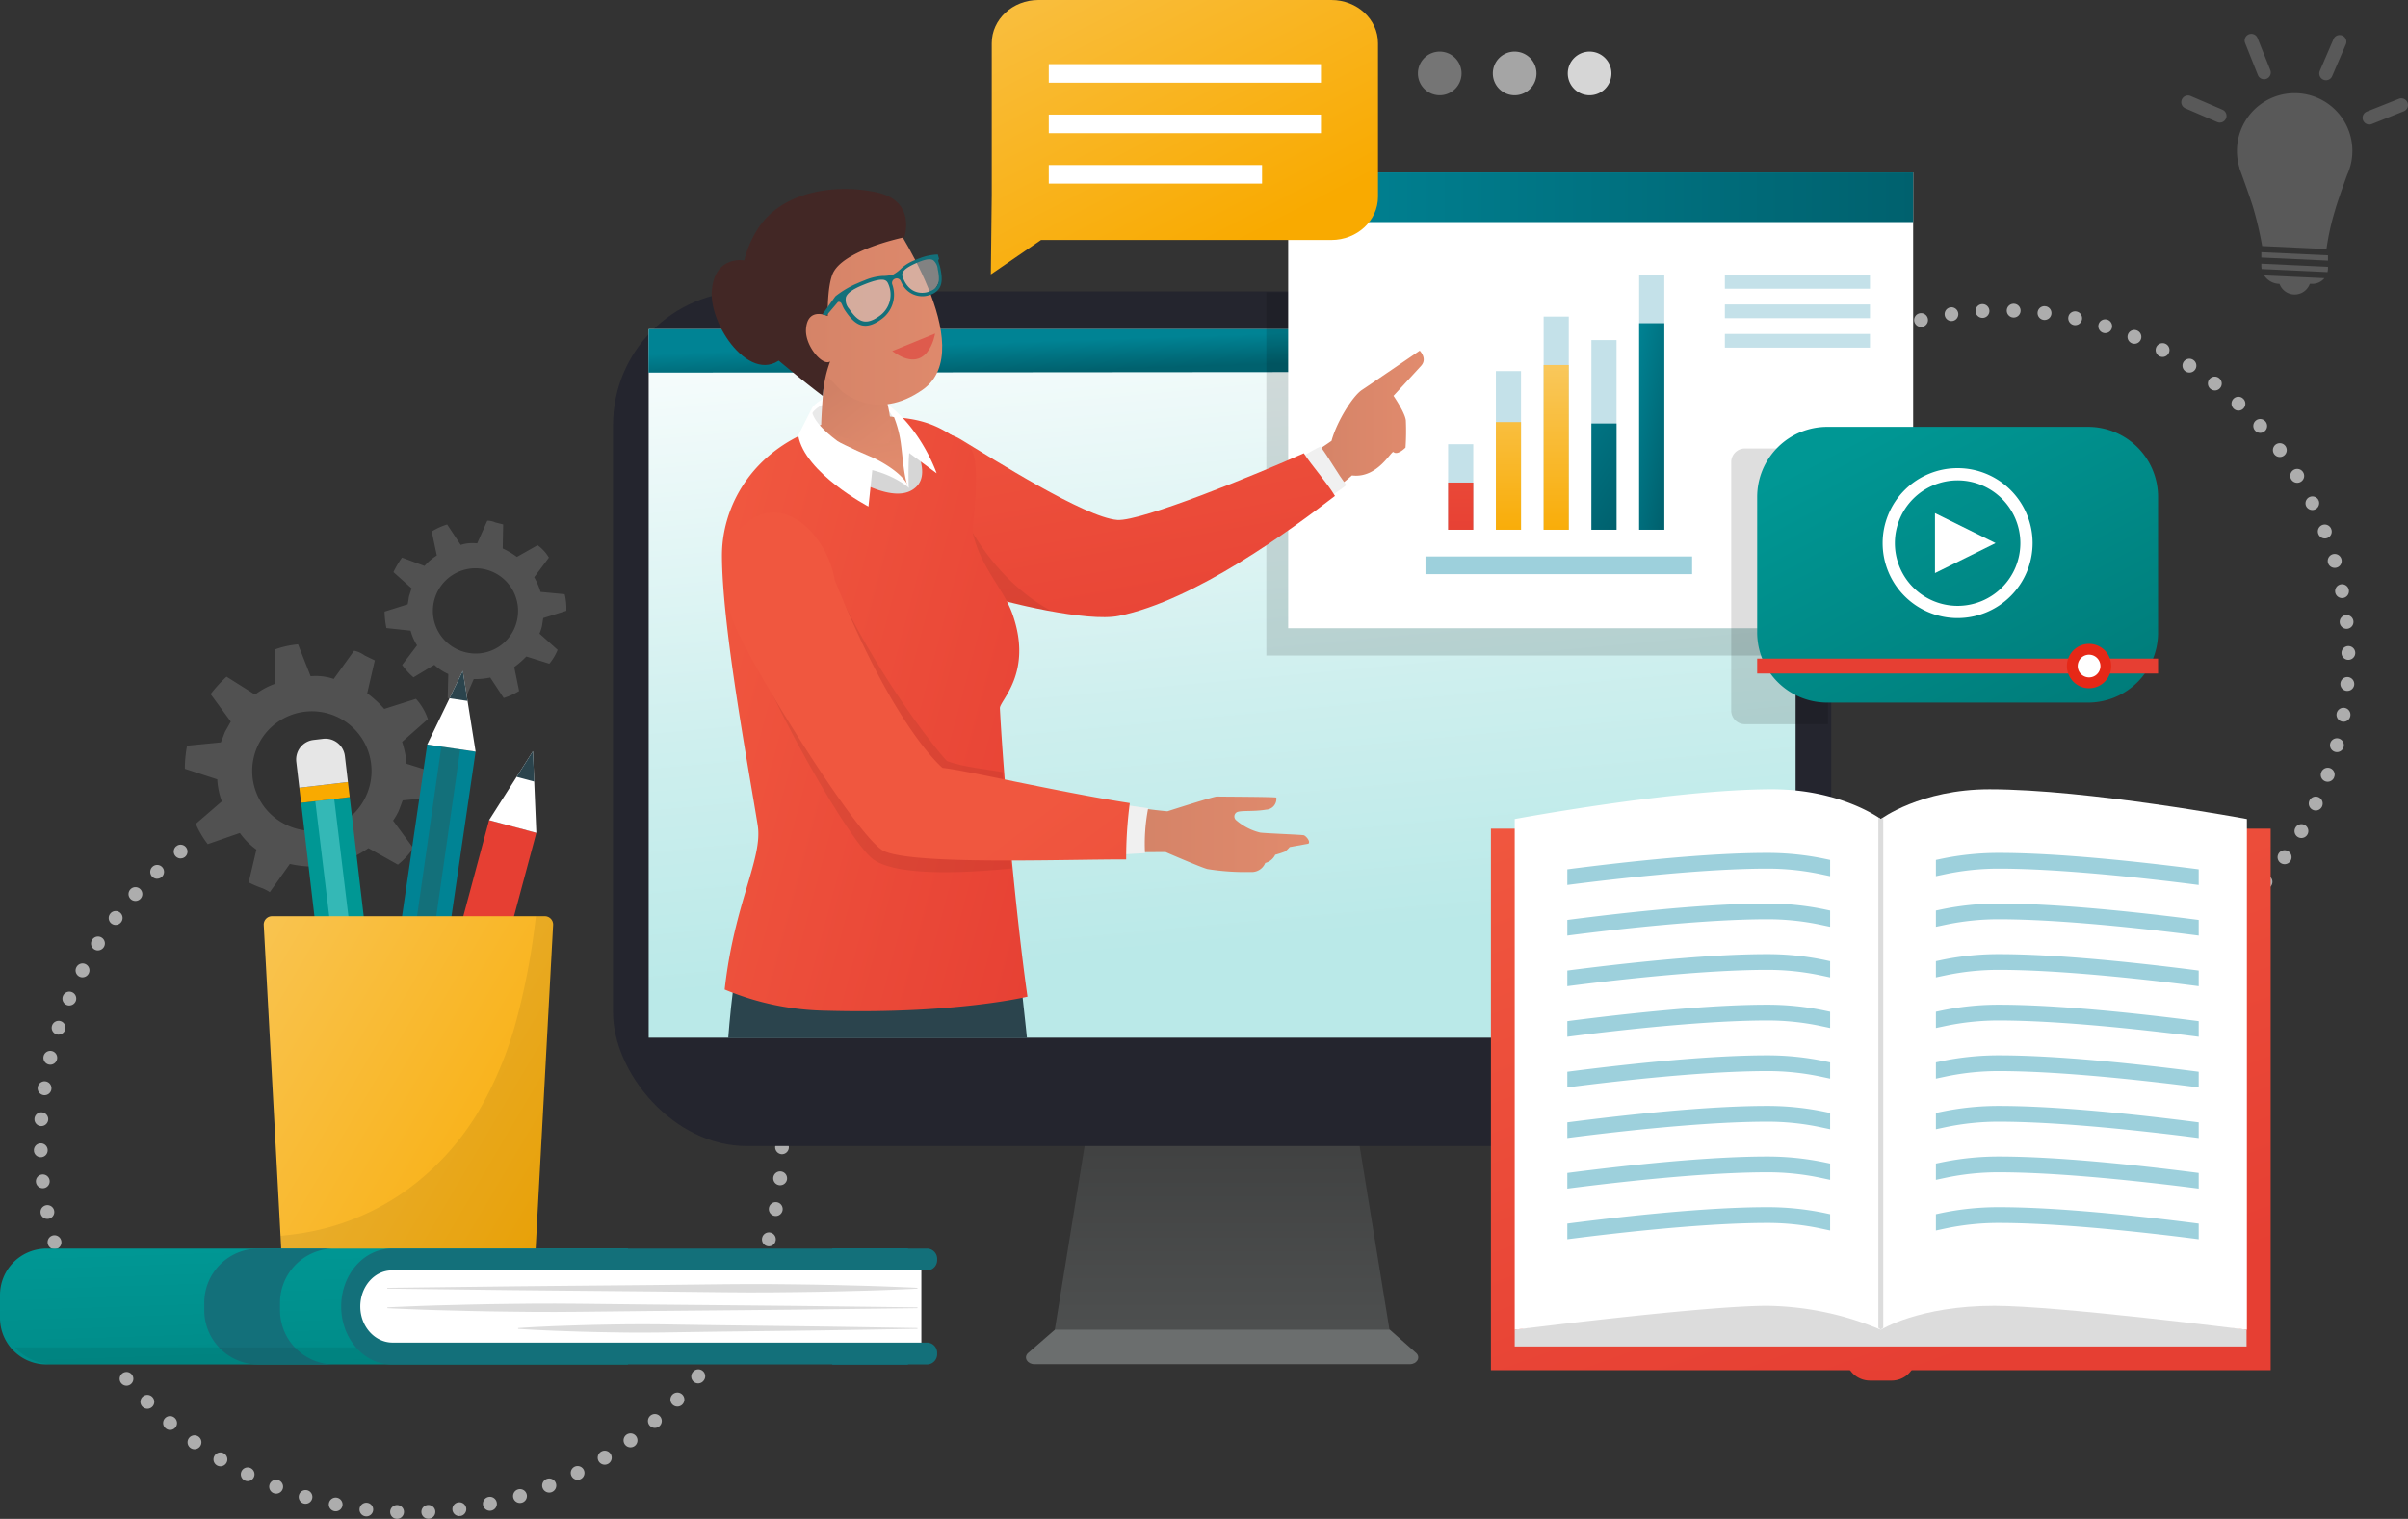 <svg xmlns="http://www.w3.org/2000/svg" xmlns:xlink="http://www.w3.org/1999/xlink" width="409.912" height="258.548" viewBox="0 0 409.912 258.548">
  <rect x="0" y="0" width="409.912" height="258.548" fill="#333333" stroke="none"/>
  <defs>
    <linearGradient id="linear-gradient" x1="0.5" y1="1.03" x2="0.5" y2="-0.044" gradientUnits="objectBoundingBox">
      <stop offset="0.052" stop-color="#4d4f4f"/>
      <stop offset="1" stop-color="#3f4040"/>
    </linearGradient>
    <linearGradient id="linear-gradient-2" x1="0.406" y1="-0.132" x2="0.554" y2="0.86" gradientUnits="objectBoundingBox">
      <stop offset="0" stop-color="#fff"/>
      <stop offset="0.654" stop-color="#ceefee"/>
      <stop offset="1" stop-color="#bae9e8"/>
    </linearGradient>
    <linearGradient id="linear-gradient-3" x1="0.32" y1="0.294" x2="0.665" y2="0.69" gradientUnits="objectBoundingBox">
      <stop offset="0" stop-color="#008394"/>
      <stop offset="1" stop-color="#00616e"/>
    </linearGradient>
    <linearGradient id="linear-gradient-4" x1="0.174" y1="-0.111" x2="0.726" y2="0.925" gradientUnits="objectBoundingBox">
      <stop offset="0" stop-color="#f0573f"/>
      <stop offset="1" stop-color="#e63f33"/>
    </linearGradient>
    <linearGradient id="linear-gradient-5" x1="-0.248" y1="-0.212" x2="0.985" y2="0.911" gradientUnits="objectBoundingBox">
      <stop offset="0" stop-color="#f9ca64"/>
      <stop offset="1" stop-color="#f9aa00"/>
    </linearGradient>
    <linearGradient id="linear-gradient-6" x1="0.418" y1="-0.08" x2="0.776" y2="1.924" gradientUnits="objectBoundingBox">
      <stop offset="0.029" stop-color="#009794"/>
      <stop offset="1" stop-color="#00807d"/>
    </linearGradient>
    <linearGradient id="linear-gradient-7" x1="0" y1="0.5" x2="1" y2="0.5" xlink:href="#linear-gradient-3"/>
    <linearGradient id="linear-gradient-8" x1="0.5" y1="-2.434" x2="0.5" y2="1.38" xlink:href="#linear-gradient-4"/>
    <linearGradient id="linear-gradient-9" x1="0.5" y1="-0.506" x2="0.5" y2="1.167" gradientUnits="objectBoundingBox">
      <stop offset="0" stop-color="#f9c75a"/>
      <stop offset="1" stop-color="#f9aa00"/>
    </linearGradient>
    <linearGradient id="linear-gradient-10" x1="0.5" y1="0.016" x2="0.5" y2="1.109" xlink:href="#linear-gradient-9"/>
    <linearGradient id="linear-gradient-11" x1="-0.075" y1="-1.087" x2="0.706" y2="1.07" xlink:href="#linear-gradient-3"/>
    <linearGradient id="linear-gradient-12" x1="0.081" y1="-0.095" x2="0.862" y2="1.014" xlink:href="#linear-gradient-3"/>
    <clipPath id="clip-path">
      <rect id="Rectangle_366" data-name="Rectangle 366" width="130.983" height="156.329" transform="translate(371.973 2717.956)" fill="none"/>
    </clipPath>
    <linearGradient id="linear-gradient-13" y1="0.5" x2="1" y2="0.5" gradientUnits="objectBoundingBox">
      <stop offset="0" stop-color="#d18166"/>
      <stop offset="1" stop-color="#e18b6d"/>
    </linearGradient>
    <linearGradient id="linear-gradient-14" x1="0.145" y1="-0.493" x2="0.952" y2="1.46" xlink:href="#linear-gradient-4"/>
    <linearGradient id="linear-gradient-15" x1="-0.024" y1="0.284" x2="1.142" y2="0.884" xlink:href="#linear-gradient-4"/>
    <linearGradient id="linear-gradient-16" x1="0.314" y1="-0.41" x2="0.612" y2="0.758" xlink:href="#linear-gradient-13"/>
    <linearGradient id="linear-gradient-17" x1="0.342" y1="0.418" x2="0.753" y2="1.234" xlink:href="#linear-gradient-13"/>
    <linearGradient id="linear-gradient-20" x1="1.969" y1="-0.186" x2="2.878" y2="0.873" xlink:href="#linear-gradient-4"/>
    <linearGradient id="linear-gradient-21" x1="0.157" y1="0.057" x2="0.938" y2="1.065" gradientUnits="objectBoundingBox">
      <stop offset="0.029" stop-color="#009794"/>
      <stop offset="1" stop-color="#007a78"/>
    </linearGradient>
    <linearGradient id="linear-gradient-22" x1="-0.29" y1="-0.538" x2="0.718" y2="0.846" xlink:href="#linear-gradient-5"/>
  </defs>
  <g id="Group_781" data-name="Group 781" transform="translate(-260.088 -2697.584)">
    <g id="Group_780" data-name="Group 780">
      <g id="Group_724" data-name="Group 724" opacity="0.15">
        <g id="Group_722" data-name="Group 722">
          <path id="Path_360" data-name="Path 360" d="M332.927,2819.992a9.87,9.87,0,0,0-2.031-3.446l-5.4,1.715a18.657,18.657,0,0,0-2.9-2.659l1.294-5.6c-.542-.27-1.18-.561-1.753-.856a4.587,4.587,0,0,0-1.77-.794l-3.471,4.808a9.349,9.349,0,0,0-3.932-.46l-2.144-5.434a15.778,15.778,0,0,0-3.939.877l0,5.85a12.664,12.664,0,0,0-3.381,1.836l-4.845-3.052a22.79,22.79,0,0,0-2.712,2.967l3.437,4.676c-.367.638-.706,1.264-.982,1.721-.23.582-.481,1.325-.72,1.822l-5.749.56a21.831,21.831,0,0,0-.374,3.926l5.521,1.8a12.852,12.852,0,0,0,.776,3.749l-4.432,3.832a16.132,16.132,0,0,0,2.03,3.448l5.472-1.9a12.014,12.014,0,0,0,2.816,2.831l-1.314,5.582c.577.3,1.182.563,1.885.84a6.79,6.79,0,0,1,1.706.823l3.413-4.808a18.189,18.189,0,0,0,3.924.45l2.14,5.429a16.909,16.909,0,0,0,3.938-.869l.034-5.829a22.186,22.186,0,0,0,3.342-1.867l5.019,2.813a12.6,12.6,0,0,0,2.611-2.823L327,2837.276a11.86,11.86,0,0,0,.941-1.613c.284-.706.517-1.37.691-1.835l5.747-.561a14.188,14.188,0,0,0,.441-3.944L329.3,2827.6a16.979,16.979,0,0,0-.759-3.734ZM322.4,2833.081a10.071,10.071,0,0,1-13.426,4.985,10.158,10.158,0,1,1,13.426-4.985Z" fill="#fff"/>
        </g>
        <g id="Group_723" data-name="Group 723">
          <path id="Path_361" data-name="Path 361" d="M353.527,2792.5a7.033,7.033,0,0,0-1.926-2.109l-3.522,1.993a13.313,13.313,0,0,0-2.416-1.432l.08-4.1c-.418-.109-.907-.218-1.35-.34a3.273,3.273,0,0,0-1.354-.294l-1.718,3.869a6.689,6.689,0,0,0-2.814.257l-2.3-3.481a11.3,11.3,0,0,0-2.623,1.192l.863,4.087a9.051,9.051,0,0,0-2.092,1.78l-3.834-1.42a16.416,16.416,0,0,0-1.458,2.472l3.089,2.761c-.162.5-.307.988-.433,1.347-.075.441-.141,1-.235,1.379l-3.934,1.237a15.661,15.661,0,0,0,.316,2.8l4.121.441a9.185,9.185,0,0,0,1.094,2.506l-2.532,3.329a11.48,11.48,0,0,0,1.925,2.11l3.544-2.131a8.584,8.584,0,0,0,2.384,1.565l-.1,4.092a14.639,14.639,0,0,0,1.44.31,4.846,4.846,0,0,1,1.313.324l1.677-3.861a12.957,12.957,0,0,0,2.808-.263l2.293,3.478a12.079,12.079,0,0,0,2.624-1.186l-.834-4.077a15.95,15.95,0,0,0,2.061-1.8l3.92,1.227a9.031,9.031,0,0,0,1.409-2.356l-3.089-2.76a8.532,8.532,0,0,0,.42-1.265c.094-.535.16-1.033.213-1.384l3.932-1.237a10.078,10.078,0,0,0-.272-2.821l-4.111-.393a12.129,12.129,0,0,0-1.08-2.5Zm-5.429,10.693a7.191,7.191,0,0,1-8.647,5.457,7.252,7.252,0,1,1,8.647-5.457Z" fill="#fff"/>
        </g>
      </g>
      <g id="Group_725" data-name="Group 725" opacity="0.6">
        <path id="Path_362" data-name="Path 362" d="M327.727,2956.132h-.038l-.054,0a1.175,1.175,0,1,1,.092,0Zm5.272-.017a1.172,1.172,0,0,1-.072-2.342l.054,0a1.172,1.172,0,0,1,.077,2.343C333.038,2956.115,333.018,2956.115,333,2956.115Zm.025-.96v.021l-.007-.234Zm-10.571.554a1.216,1.216,0,0,1-.148-.009l-.021,0a1.164,1.164,0,1,1,.169.012Zm15.817-.053a1.172,1.172,0,0,1-.149-2.334l.021,0a1.172,1.172,0,0,1,.3,2.326l-.148-1.163.132,1.164A1.092,1.092,0,0,1,338.27,2955.656Zm-21.037-.807a1.139,1.139,0,0,1-.224-.022l-.053-.011a1.169,1.169,0,1,1,.277.033Zm26.251-.092a1.188,1.188,0,1,1,.277-.033l-.053.011A1.15,1.15,0,0,1,343.484,2954.757Zm-31.383-1.2a1.159,1.159,0,0,1-.331-.048l-.022-.007a1.161,1.161,0,1,1,.353.055Zm36.5-.134a1.172,1.172,0,0,1-.371-2.284l.056-.018a1.173,1.173,0,1,1,.315,2.3Zm.064-1.018,0,.012-.051-.172Zm-41.569-.563a1.2,1.2,0,0,1-.412-.075l-.049-.019a1.18,1.18,0,1,1,.461.094Zm46.494-.181a1.2,1.2,0,1,1,.458-.094l-.049.02A1.174,1.174,0,0,1,353.6,2951.66Zm-51.344-1.95a1.145,1.145,0,0,1-.511-.12l-.023-.011a1.163,1.163,0,1,1,.534.131Zm56.167-.228a1.172,1.172,0,0,1-.554-2.2l.053-.027a1.172,1.172,0,1,1,.5,2.232Zm.086-1.035.006.011-.077-.156Zm-60.888-1.264a1.173,1.173,0,0,1-.6-.165l-.043-.026a1.179,1.179,0,1,1,.644.191Zm65.425-.276a1.192,1.192,0,1,1,.638-.19l-.042.026A1.165,1.165,0,0,1,363.041,2946.907Zm-69.839-2.634a1.179,1.179,0,0,1-.68-.216l-.039-.028a1.178,1.178,0,1,1,.719.244Zm74.229-.318a1.185,1.185,0,1,1,.714-.243l-.047.034A1.169,1.169,0,0,1,367.431,2943.955ZM289.045,2941a1.163,1.163,0,0,1-.771-.29l.771-.882-.775.879a1.172,1.172,0,0,1,1.522-1.783l.025.022a1.171,1.171,0,0,1-.772,2.054Zm82.52-.351a1.178,1.178,0,1,1,.785-.3l-.025.022A1.168,1.168,0,0,1,371.565,2940.648Zm-86.384-3.262a1.177,1.177,0,1,1,.806-2.023l.04.041a1.171,1.171,0,0,1-.846,1.982Zm-.132-1.046-.011.011.142-.137Zm90.359.673a1.188,1.188,0,1,1,.86-.375l-.031.031A1.169,1.169,0,0,1,375.408,2937.013Zm-93.786-3.554a1.152,1.152,0,0,1-.891-.418l-.018-.021a1.165,1.165,0,1,1,.909.439Zm97.31-.387a1.174,1.174,0,0,1-.914-1.909l.026-.032a1.172,1.172,0,1,1,1.8,1.5l-.9-.751.9.753A1.16,1.16,0,0,1,378.932,2933.072Zm-100.513-3.813a1.17,1.17,0,0,1-.965-.505l.964-.667-.967.663a1.172,1.172,0,0,1,1.911-1.358l.019.028a1.171,1.171,0,0,1-.962,1.839Zm103.691-.421a1.17,1.17,0,0,1-.971-1.822l.019-.028a1.172,1.172,0,1,1,1.927,1.334l-.963-.667.96.672A1.176,1.176,0,0,1,382.11,2928.838Zm-106.556-4.04a1.158,1.158,0,0,1-1-.569l-.018-.032a1.167,1.167,0,1,1,1.017.6Zm109.367-.435a1.171,1.171,0,0,1-1.017-1.753l.01-.018a1.172,1.172,0,1,1,2.033,1.167l-1.016-.584,1.009.6A1.173,1.173,0,0,1,384.921,2924.363Zm-111.828-4.238a1.171,1.171,0,0,1-1.063-.677l1.062-.5-1.064.492a1.166,1.166,0,0,1,.528-1.565,1.181,1.181,0,0,1,1.577.532l.022.046a1.171,1.171,0,0,1-1.062,1.667Zm114.252-.462a1.173,1.173,0,0,1-1.063-1.666l1.071.477,1.056.51A1.174,1.174,0,0,1,387.345,2919.663Zm-116.321-4.408a1.173,1.173,0,0,1-1.1-.769l1.1-.4-1.1.4a1.164,1.164,0,0,1,.66-1.514,1.178,1.178,0,0,1,1.524.664l.018.046a1.173,1.173,0,0,1-1.1,1.576Zm118.341-.481a1.159,1.159,0,0,1-.4-.07,1.172,1.172,0,0,1-.7-1.5l.008-.022a1.172,1.172,0,0,1,2.2.807l-1.1-.4,1.1.416A1.173,1.173,0,0,1,389.365,2914.774Zm-119.991-4.546a1.173,1.173,0,0,1-1.13-.863l1.13-.31-1.131.307a1.172,1.172,0,0,1,2.249-.661l.013.044a1.172,1.172,0,0,1-.821,1.44A1.145,1.145,0,0,1,269.374,2910.228Zm121.6-.494a1.173,1.173,0,0,1-1.134-1.475l.007-.025a1.172,1.172,0,1,1,2.261.62l-1.13-.31,1.127.319A1.171,1.171,0,0,1,390.971,2909.734Zm-122.823-4.664a1.162,1.162,0,0,1-1.144-.941l0-.018a1.172,1.172,0,1,1,1.375.937A1.2,1.2,0,0,1,268.148,2905.07Zm124-.494a1.131,1.131,0,0,1-.224-.022,1.177,1.177,0,1,1,1.38-.964l-.006.036A1.173,1.173,0,0,1,392.149,2904.576Zm-124.778-4.729a1.173,1.173,0,0,1-1.163-1.042l-.005-.04a1.172,1.172,0,1,1,1.3,1.075A1.226,1.226,0,0,1,267.371,2899.847Zm125.523-.51q-.064,0-.129-.006a1.177,1.177,0,1,1,1.3-1.071l0,.033A1.171,1.171,0,0,1,392.894,2899.337Zm-125.863-4.772a1.172,1.172,0,0,1-1.172-1.154l1.172-.018-1.172.014a1.176,1.176,0,0,1,1.142-1.2h.031a1.167,1.167,0,0,1,1.17,1.13v.037a1.172,1.172,0,0,1-1.154,1.191Zm126.167-.51h-.019a1.177,1.177,0,0,1,.019-2.353h.018a1.164,1.164,0,0,1,1.154,1.181v.019A1.172,1.172,0,0,1,393.2,2894.055Zm-126.065-4.789c-.025,0-.05,0-.075,0a1.164,1.164,0,0,1-1.1-1.233l0-.021a1.172,1.172,0,0,1,2.339.151A1.181,1.181,0,0,1,267.133,2889.266Zm125.926-.505a1.168,1.168,0,0,1-1.166-1.073l0-.04a1.172,1.172,0,0,1,2.34-.146l-1.17.073,1.17-.069a1.176,1.176,0,0,1-1.083,1.251C393.117,2888.759,393.088,2888.761,393.059,2888.761Zm-125.384-4.749a1.086,1.086,0,0,1-.17-.013,1.172,1.172,0,0,1-.992-1.328l1.161.168-1.159-.181a1.172,1.172,0,0,1,2.322.327l0,.023A1.173,1.173,0,0,1,267.675,2884.012Zm124.807-.506a1.182,1.182,0,1,1,1.156-1.377l.006.041a1.172,1.172,0,0,1-1,1.324A1.158,1.158,0,0,1,392.482,2883.506Zm-123.829-4.689a1.248,1.248,0,0,1-.261-.029,1.177,1.177,0,0,1-.884-1.406l.01-.044a1.173,1.173,0,1,1,1.135,1.479Zm122.812-.5a1.176,1.176,0,1,1,1.136-1.465l.006.027a1.173,1.173,0,0,1-.875,1.408A1.227,1.227,0,0,1,391.465,2878.313Zm-121.408-4.61a1.168,1.168,0,0,1-1.115-1.517l.011-.034a1.172,1.172,0,0,1,2.224.742A1.186,1.186,0,0,1,270.057,2873.7Zm119.957-.478a1.176,1.176,0,1,1,1.106-1.56l.006.017a1.172,1.172,0,0,1-1.112,1.543Zm-118.129-4.485a1.169,1.169,0,0,1-1.08-1.611l.013-.032a1.172,1.172,0,1,1,2.153.928A1.187,1.187,0,0,1,271.885,2868.74Zm116.254-.462a1.176,1.176,0,1,1,1.068-1.654l.007.017a1.17,1.17,0,0,1-.612,1.54A1.153,1.153,0,0,1,388.139,2868.278Zm-114.015-4.33a1.17,1.17,0,0,1-1.039-1.7l.009-.016a1.172,1.172,0,1,1,2.081,1.078A1.185,1.185,0,0,1,274.124,2863.948Zm111.729-.442a1.176,1.176,0,1,1,1.023-1.742l.009.016a1.173,1.173,0,0,1-1.032,1.726Zm-109.1-4.144a1.152,1.152,0,0,1-.62-.18,1.164,1.164,0,0,1-.37-1.608l.012-.018a1.172,1.172,0,1,1,1.979,1.256A1.186,1.186,0,0,1,276.758,2859.362Zm106.415-.418a1.171,1.171,0,0,1-.973-.518l-.03-.045a1.173,1.173,0,1,1,1,.563Zm.2-1.32-.21.132Zm-103.6-2.6a1.172,1.172,0,0,1-.932-1.882l.933.709-.929-.715a1.172,1.172,0,0,1,1.88,1.4l-.018.024A1.172,1.172,0,0,1,279.769,2855.025Zm100.354-.4a1.18,1.18,0,1,1,.912-1.908l.027.035a1.173,1.173,0,0,1-.939,1.873Zm-96.986-3.682a1.169,1.169,0,0,1-.876-1.943l.021-.023a1.172,1.172,0,1,1,.855,1.966Zm3.7-3.773a1.172,1.172,0,0,1-.8-2.028l.8.856-.8-.86a1.172,1.172,0,0,1,1.619,1.695l-.023.022A1.168,1.168,0,0,1,286.835,2847.165Zm4-3.458a1.173,1.173,0,0,1-.73-2.09l.73.917-.718-.926a1.172,1.172,0,0,1,1.464,1.83l-.016.013A1.168,1.168,0,0,1,290.835,2843.707Z" fill="#fff"/>
      </g>
      <g id="Group_731" data-name="Group 731">
        <g id="Group_730" data-name="Group 730">
          <g id="Group_729" data-name="Group 729">
            <g id="Group_728" data-name="Group 728">
              <g id="Group_727" data-name="Group 727">
                <g id="Group_726" data-name="Group 726">
                  <path id="Path_363" data-name="Path 363" d="M496.657,2924.186H439.605l5.554-34.218H491.1Z" fill="url(#linear-gradient)"/>
                </g>
              </g>
              <path id="Path_364" data-name="Path 364" d="M496.668,2923.927h-57l-4.625,4.019c-.735.757-.058,1.856,1.143,1.856h63.883c1.2,0,1.879-1.1,1.144-1.856Z" fill="#6b6e6e"/>
              <rect id="Rectangle_334" data-name="Rectangle 334" width="207.379" height="145.478" rx="22.756" transform="translate(364.441 2747.193)" fill="#24252e"/>
              <rect id="Rectangle_335" data-name="Rectangle 335" width="195.238" height="120.613" transform="translate(370.512 2753.616)" fill="url(#linear-gradient-2)"/>
              <path id="Path_365" data-name="Path 365" d="M565.9,2760.852l-195.416.157.03-7.393H565.75Z" fill="url(#linear-gradient-3)"/>
            </g>
          </g>
        </g>
      </g>
      <g id="Group_732" data-name="Group 732" opacity="0.6">
        <path id="Path_366" data-name="Path 366" d="M598.967,2869.56h-.056a1.17,1.17,0,1,1,.056,0Zm5.27-.07a1.172,1.172,0,0,1-.074-2.342h.02a1.172,1.172,0,1,1,.146,2.339l-.073-1.169.058,1.17Zm-10.544-.336a1.322,1.322,0,0,1-.151-.01l.15-1.163-.164,1.161a1.172,1.172,0,0,1,.291-2.326l.023,0a1.172,1.172,0,0,1-.149,2.335Zm15.8-.208a1.188,1.188,0,1,1,.206-.018l-.06.009A1.184,1.184,0,0,1,609.5,2868.946Zm-21.022-.673a1.2,1.2,0,0,1-.256-.028,1.172,1.172,0,0,1,.46-2.3l.053.011a1.172,1.172,0,0,1-.257,2.316Zm-.049-.962,0,.021.052-.231Zm26.263.623a1.172,1.172,0,0,1-.3-2.305l.061-.015a1.172,1.172,0,0,1,.523,2.285A1.141,1.141,0,0,1,614.69,2867.934Zm.048-1.046,0,.008-.031-.139Zm-31.378.037a1.191,1.191,0,0,1-.337-.049l-.051-.016a1.173,1.173,0,1,1,.388.065Zm36.412-.462a1.18,1.18,0,1,1,.388-.066l-.017.005A1.171,1.171,0,0,1,619.772,2866.463Zm-41.391-1.338a1.164,1.164,0,0,1-.444-.089l-.016-.007a1.161,1.161,0,1,1,.46.1Zm46.322-.581a1.193,1.193,0,1,1,.5-.11l-.048.021A1.165,1.165,0,0,1,624.7,2864.544Zm4.741-2.35a1.173,1.173,0,0,1-.6-2.181l.06-.034a1.173,1.173,0,1,1,.539,2.215Zm.063-1.09,0,0-.051-.095Zm4.449-1.675a1.184,1.184,0,1,1,.681-.218l-.058.038A1.166,1.166,0,0,1,633.956,2859.429Zm4.243-3.154a1.174,1.174,0,0,1-.749-2.077l.033-.026a1.172,1.172,0,1,1,1.464,1.83l-.732-.915.729.918A1.156,1.156,0,0,1,638.2,2856.275Zm3.947-3.532a1.172,1.172,0,0,1-.847-1.983l.049-.049a1.172,1.172,0,1,1,.8,2.032Zm.079-1.115,0,0-.069-.072Zm3.53-2.755a1.173,1.173,0,0,1-.914-1.905l.045-.053a1.172,1.172,0,1,1,.869,1.958Zm.087-1.122,0,0-.077-.068Zm3.16-3.059a1.188,1.188,0,1,1,.975-.52l-.028.039A1.17,1.17,0,0,1,649,2844.692Zm2.855-4.459a1.155,1.155,0,0,1-.584-.157,1.168,1.168,0,0,1-.432-1.591l.018-.032a1.172,1.172,0,0,1,2.017,1.2l-1.008-.6,1.006.6A1.18,1.18,0,0,1,651.857,2840.233Zm2.448-4.684a1.183,1.183,0,1,1,1.078-.709c-.006.015-.021.046-.028.061A1.173,1.173,0,0,1,654.3,2835.549Zm2.025-4.894a1.141,1.141,0,0,1-.388-.067,1.167,1.167,0,0,1-.719-1.482l.014-.038a1.172,1.172,0,1,1,2.2.807l-1.1-.4,1.1.407A1.181,1.181,0,0,1,656.33,2830.655Zm1.583-5.042a1.178,1.178,0,1,1,1.139-.9l-.007.027A1.174,1.174,0,0,1,657.913,2825.613Zm1.121-5.171a1.1,1.1,0,0,1-.221-.021,1.185,1.185,0,1,1,1.38-.982l-.009.05A1.173,1.173,0,0,1,659.034,2820.442Zm.649-5.25c-.037,0-.074,0-.112,0a1.18,1.18,0,1,1,1.282-1.111l0,.055A1.173,1.173,0,0,1,659.683,2815.192Zm.171-5.288a1.173,1.173,0,0,1-1.171-1.136v-.054a1.172,1.172,0,1,1,1.209,1.189Zm0-1.19h0Zm1.172,0h0Zm-1.477-4.091a1.172,1.172,0,0,1-1.161-1.023l-.006-.056a1.172,1.172,0,1,1,1.318,1.069A1.321,1.321,0,0,1,659.55,2804.623Zm.2-1.209-.2.018Zm-.97-4.023a1.176,1.176,0,1,1,1.149-1.413l0,.018a1.172,1.172,0,0,1-.928,1.373A1.132,1.132,0,0,1,658.775,2799.391Zm-1.239-5.142a1.183,1.183,0,1,1,1.12-1.522l.013.047a1.174,1.174,0,0,1-1.133,1.475Zm-1.683-5.005a1.185,1.185,0,0,1-1.1-.738l-.02-.049a1.172,1.172,0,0,1,2.2-.819l-1.1.409,1.1-.407a1.165,1.165,0,0,1-.648,1.519A1.148,1.148,0,0,1,655.853,2789.244Zm-108.405-3.658a1.159,1.159,0,0,1-.488-.107,1.176,1.176,0,0,1-.579-1.556l.019-.039a1.172,1.172,0,1,1,1.048,1.7Zm106.263-1.191a1.172,1.172,0,0,1-1.049-.649l-.012-.023a1.172,1.172,0,0,1,2.1-1.034l-1.052.517,1.056-.508a1.173,1.173,0,0,1-1.047,1.7Zm-103.813-3.51a1.152,1.152,0,0,1-.587-.16,1.164,1.164,0,0,1-.424-1.592l.014-.024a1.172,1.172,0,0,1,2.017,1.2A1.186,1.186,0,0,1,549.9,2780.885Zm101.257-1.123a1.181,1.181,0,1,1,.981-1.812l.026.042a1.173,1.173,0,0,1-1.007,1.77Zm-98.4-3.32a1.171,1.171,0,0,1-.963-1.837l.034-.048a1.172,1.172,0,1,1,.929,1.885Zm95.433-1.066a1.175,1.175,0,1,1,.928-1.887l.011.015a1.172,1.172,0,0,1-.939,1.872Zm-92.182-3.109a1.185,1.185,0,1,1,.92-.445l-.037.045A1.168,1.168,0,0,1,556.011,2772.267Zm-.14-1.3.141.124Zm88.978.3a1.167,1.167,0,0,1-.882-.4,1.18,1.18,0,0,1,.1-1.657,1.165,1.165,0,0,1,1.645.091l.02.022a1.172,1.172,0,0,1-.882,1.944Zm-85.222-2.873a1.185,1.185,0,1,1,.851-.366l-.041.041A1.169,1.169,0,0,1,559.627,2768.4Zm-.137-1.315.136.142Zm81.656.4a1.166,1.166,0,0,1-.79-.308l-.021-.02a1.172,1.172,0,1,1,1.6-1.713l-.8.857.806-.852a1.173,1.173,0,0,1-.795,2.036Zm-77.57-2.613a1.172,1.172,0,0,1-.733-2.088l.732.916-.729-.918a1.172,1.172,0,0,1,1.494,1.807l-.033.026A1.165,1.165,0,0,1,563.576,2764.877Zm73.544-.822a1.165,1.165,0,0,1-.72-.248,1.18,1.18,0,0,1-.211-1.65,1.164,1.164,0,0,1,1.639-.209l.014.011a1.172,1.172,0,0,1-.722,2.1Zm-69.286-2.34a1.17,1.17,0,0,1-.664-2.137l.019-.013a1.173,1.173,0,1,1,.645,2.15ZM632.8,2761a1.176,1.176,0,1,1,.61-2.174l.045.03A1.172,1.172,0,0,1,632.8,2761Zm-60.459-2.034a1.173,1.173,0,0,1-.569-2.2l.568,1.026-.553-1.034a1.172,1.172,0,1,1,1.138,2.05l-.017.009A1.163,1.163,0,0,1,572.34,2758.963Zm55.884-.622a1.174,1.174,0,1,1,.524-2.222l.031.016a1.173,1.173,0,0,1-.555,2.206Zm-51.142-1.723a1.172,1.172,0,0,1-.464-2.249l.464,1.076-.46-1.078a1.172,1.172,0,0,1,.956,2.141l-.032.014A1.174,1.174,0,0,1,577.082,2756.618Zm46.35-.519a1.157,1.157,0,0,1-.447-.089,1.18,1.18,0,0,1-.644-1.535,1.164,1.164,0,0,1,1.523-.638l.017.007a1.172,1.172,0,0,1-.449,2.255Zm-41.418-1.394a1.173,1.173,0,0,1-.37-2.285l.371,1.112-.367-1.113a1.172,1.172,0,0,1,.771,2.214l-.034.011A1.172,1.172,0,0,1,582.014,2754.705Zm36.448-.414a1.181,1.181,0,0,1-1.126-1.529A1.163,1.163,0,0,1,618.8,2752l.018,0a1.173,1.173,0,0,1-.354,2.29Zm-31.35-1.057a1.177,1.177,0,0,1-1.146-.9,1.163,1.163,0,0,1,.856-1.408l.027-.007a1.172,1.172,0,1,1,.263,2.314Zm26.237-.3a1.213,1.213,0,0,1-.259-.029,1.181,1.181,0,0,1-.9-1.4,1.164,1.164,0,0,1,1.377-.9l.035.008a1.172,1.172,0,0,1-.257,2.316Zm-21.061-.7a1.173,1.173,0,0,1-.167-2.333l.169,1.16-.162-1.161a1.173,1.173,0,0,1,.361,2.317l-.031,0A1.087,1.087,0,0,1,592.288,2752.232Zm15.846-.187a1.137,1.137,0,0,1-.128-.007l-.041-.005a1.172,1.172,0,0,1,.3-2.325l-.15,1.163.154-1.162a1.172,1.172,0,0,1-.135,2.336Zm-10.566-.353a1.179,1.179,0,0,1-1.178-1.107,1.164,1.164,0,0,1,1.088-1.234l.035,0a1.172,1.172,0,0,1,.113,2.342Zm5.292-.062h-.038a1.172,1.172,0,0,1,.056-2.343h.019a1.172,1.172,0,0,1-.037,2.344Z" fill="#fff"/>
      </g>
      <g id="Group_733" data-name="Group 733" opacity="0.184">
        <path id="Path_367" data-name="Path 367" d="M650.706,2713.44a9.833,9.833,0,0,0-9.382,12.748h-.033s2,5.4,2.5,7.251a58.89,58.89,0,0,1,1.382,6.029l10.951.508a41.934,41.934,0,0,1,1.444-6.537c.348-1.3,1.439-4.351,2.057-6.051a9.823,9.823,0,0,0-8.916-13.948Z" fill="#fff"/>
        <path id="Path_368" data-name="Path 368" d="M645.031,2742.474v.326a3.024,3.024,0,0,0,.057.582l11.208.52a2.667,2.667,0,0,0,.085-.654V2743h-.025Z" fill="#fff"/>
        <path id="Path_369" data-name="Path 369" d="M645.031,2740.515v.91a.146.146,0,0,1,.024,0l11.326.525v-.906h-.025Z" fill="#fff"/>
        <path id="Path_370" data-name="Path 370" d="M648.124,2745.9a2.745,2.745,0,0,0,5.163,0h.447a2.641,2.641,0,0,0,2.042-.963l-10.259-.476A3.1,3.1,0,0,0,648.124,2745.9Z" fill="#fff"/>
        <path id="Path_371" data-name="Path 371" d="M644.452,2710.383a1.141,1.141,0,0,0,2.119-.845l-2.182-5.474a1.14,1.14,0,0,0-2.119.844Z" fill="#fff"/>
        <path id="Path_372" data-name="Path 372" d="M669.919,2715.045a1.14,1.14,0,0,0-1.482-.638l-5.475,2.182a1.141,1.141,0,0,0,.845,2.119l5.474-2.182A1.14,1.14,0,0,0,669.919,2715.045Z" fill="#fff"/>
        <path id="Path_373" data-name="Path 373" d="M655.59,2711.15a1.113,1.113,0,0,0,.45.093,1.14,1.14,0,0,0,1.048-.69l2.328-5.413a1.141,1.141,0,0,0-2.1-.9l-2.328,5.414A1.14,1.14,0,0,0,655.59,2711.15Z" fill="#fff"/>
        <path id="Path_374" data-name="Path 374" d="M638.416,2716.257,633,2713.929a1.141,1.141,0,0,0-.9,2.1l5.414,2.328a1.141,1.141,0,0,0,.9-2.1Z" fill="#fff"/>
      </g>
      <g id="Group_754" data-name="Group 754">
        <path id="Path_375" data-name="Path 375" d="M574.282,2877.679v50.781a4.136,4.136,0,0,0,4.135,4.136h3.677a4.136,4.136,0,0,0,4.135-4.136v-50.781Z" fill="#e63f33"/>
        <rect id="Rectangle_336" data-name="Rectangle 336" width="132.736" height="92.178" transform="translate(513.888 2838.648)" fill="url(#linear-gradient-4)"/>
        <g id="Group_753" data-name="Group 753">
          <path id="Path_376" data-name="Path 376" d="M517.937,2923.941v2.848H642.52v-2.848l-62.257-10.661Z" fill="#dcdcdc"/>
          <path id="Path_377" data-name="Path 377" d="M580.255,2923.941a51.278,51.278,0,0,0-19.334-4.077c-10.776,0-42.984,4.077-42.984,4.077v-86.935s27.08-5.066,43.821-5.066c11.719,0,18.5,5.066,18.5,5.066Z" fill="#fff"/>
          <path id="Path_378" data-name="Path 378" d="M580.255,2923.941s6.469-4.077,19.335-4.077c10.776,0,42.984,4.077,42.984,4.077v-86.935s-27.08-5.066-43.821-5.066c-11.719,0-18.5,5.066-18.5,5.066Z" fill="#fff"/>
          <g id="Group_734" data-name="Group 734">
            <path id="Path_379" data-name="Path 379" d="M580.255,2923.941s-.193-.166-.418-.341v-86.829a4.407,4.407,0,0,1,.418.235s.209-.133.416-.235l0,86.829A1.963,1.963,0,0,0,580.255,2923.941Z" fill="#dcdcdc"/>
          </g>
          <g id="Group_743" data-name="Group 743">
            <g id="Group_735" data-name="Group 735">
              <path id="Path_380" data-name="Path 380" d="M570.729,2843.778a47.576,47.576,0,0,0-9.852-1.006c-10.2,0-24.087,1.516-33.985,2.794v2.664c9.791-1.266,23.96-2.776,33.985-2.776a43.792,43.792,0,0,1,9.052.922l1.7.36v-2.768Z" fill="#9dd0dc"/>
            </g>
            <g id="Group_736" data-name="Group 736">
              <path id="Path_381" data-name="Path 381" d="M570.729,2852.392a47.576,47.576,0,0,0-9.852-1.006c-10.2,0-24.087,1.516-33.985,2.795v2.663c9.791-1.266,23.96-2.776,33.985-2.776a43.792,43.792,0,0,1,9.052.922l1.7.36v-2.768Z" fill="#9dd0dc"/>
            </g>
            <g id="Group_737" data-name="Group 737">
              <path id="Path_382" data-name="Path 382" d="M570.729,2861.006a47.559,47.559,0,0,0-9.852-1.006c-10.2,0-24.087,1.517-33.985,2.795v2.664c9.791-1.267,23.96-2.777,33.985-2.777a43.725,43.725,0,0,1,9.052.923l1.7.359V2861.2Z" fill="#9dd0dc"/>
            </g>
            <g id="Group_738" data-name="Group 738">
              <path id="Path_383" data-name="Path 383" d="M570.729,2869.62a47.559,47.559,0,0,0-9.852-1.006c-10.2,0-24.087,1.517-33.985,2.795v2.664c9.791-1.267,23.96-2.776,33.985-2.776a43.725,43.725,0,0,1,9.052.922l1.7.359v-2.768Z" fill="#9dd0dc"/>
            </g>
            <g id="Group_739" data-name="Group 739">
              <path id="Path_384" data-name="Path 384" d="M570.729,2878.234a47.643,47.643,0,0,0-9.852-1.006c-10.2,0-24.087,1.517-33.985,2.795v2.664c9.791-1.267,23.96-2.776,33.985-2.776a43.725,43.725,0,0,1,9.052.922l1.7.359v-2.768Z" fill="#9dd0dc"/>
            </g>
            <g id="Group_740" data-name="Group 740">
              <path id="Path_385" data-name="Path 385" d="M570.729,2886.848a47.643,47.643,0,0,0-9.852-1.006c-10.2,0-24.087,1.517-33.985,2.795v2.664c9.791-1.266,23.96-2.776,33.985-2.776a43.725,43.725,0,0,1,9.052.922l1.7.359v-2.768Z" fill="#9dd0dc"/>
            </g>
            <g id="Group_741" data-name="Group 741">
              <path id="Path_386" data-name="Path 386" d="M570.729,2895.462a47.643,47.643,0,0,0-9.852-1.006c-10.2,0-24.087,1.517-33.985,2.795v2.664c9.791-1.266,23.96-2.776,33.985-2.776a43.725,43.725,0,0,1,9.052.922l1.7.359v-2.768Z" fill="#9dd0dc"/>
            </g>
            <g id="Group_742" data-name="Group 742">
              <path id="Path_387" data-name="Path 387" d="M570.729,2904.076a47.643,47.643,0,0,0-9.852-1c-10.2,0-24.087,1.516-33.985,2.794v2.664c9.791-1.266,23.96-2.776,33.985-2.776a43.725,43.725,0,0,1,9.052.922l1.7.36v-2.769Z" fill="#9dd0dc"/>
            </g>
          </g>
          <g id="Group_752" data-name="Group 752">
            <g id="Group_744" data-name="Group 744">
              <path id="Path_388" data-name="Path 388" d="M590.534,2843.778a47.593,47.593,0,0,1,9.853-1.006c10.195,0,24.087,1.516,33.984,2.794v2.664c-9.791-1.266-23.959-2.776-33.984-2.776a43.792,43.792,0,0,0-9.052.922l-1.7.36v-2.768Z" fill="#9dd0dc"/>
            </g>
            <g id="Group_745" data-name="Group 745">
              <path id="Path_389" data-name="Path 389" d="M590.534,2852.392a47.593,47.593,0,0,1,9.853-1.006c10.195,0,24.087,1.516,33.984,2.795v2.663c-9.791-1.266-23.959-2.776-33.984-2.776a43.792,43.792,0,0,0-9.052.922l-1.7.36v-2.768Z" fill="#9dd0dc"/>
            </g>
            <g id="Group_746" data-name="Group 746">
              <path id="Path_390" data-name="Path 390" d="M590.534,2861.006a47.576,47.576,0,0,1,9.853-1.006c10.195,0,24.087,1.517,33.984,2.795v2.664c-9.791-1.267-23.959-2.777-33.984-2.777a43.724,43.724,0,0,0-9.052.923l-1.7.359V2861.2Z" fill="#9dd0dc"/>
            </g>
            <g id="Group_747" data-name="Group 747">
              <path id="Path_391" data-name="Path 391" d="M590.534,2869.62a47.576,47.576,0,0,1,9.853-1.006c10.195,0,24.087,1.517,33.984,2.795v2.664c-9.791-1.267-23.959-2.776-33.984-2.776a43.725,43.725,0,0,0-9.052.922l-1.7.359v-2.768Z" fill="#9dd0dc"/>
            </g>
            <g id="Group_748" data-name="Group 748">
              <path id="Path_392" data-name="Path 392" d="M590.534,2878.234a47.66,47.66,0,0,1,9.853-1.006c10.195,0,24.087,1.517,33.984,2.795v2.664c-9.791-1.267-23.959-2.776-33.984-2.776a43.725,43.725,0,0,0-9.052.922l-1.7.359v-2.768Z" fill="#9dd0dc"/>
            </g>
            <g id="Group_749" data-name="Group 749">
              <path id="Path_393" data-name="Path 393" d="M590.534,2886.848a47.66,47.66,0,0,1,9.853-1.006c10.195,0,24.087,1.517,33.984,2.795v2.664c-9.791-1.266-23.959-2.776-33.984-2.776a43.725,43.725,0,0,0-9.052.922l-1.7.359v-2.768Z" fill="#9dd0dc"/>
            </g>
            <g id="Group_750" data-name="Group 750">
              <path id="Path_394" data-name="Path 394" d="M590.534,2895.462a47.66,47.66,0,0,1,9.853-1.006c10.195,0,24.087,1.517,33.984,2.795v2.664c-9.791-1.266-23.959-2.776-33.984-2.776a43.725,43.725,0,0,0-9.052.922l-1.7.359v-2.768Z" fill="#9dd0dc"/>
            </g>
            <g id="Group_751" data-name="Group 751">
              <path id="Path_395" data-name="Path 395" d="M590.534,2904.076a47.66,47.66,0,0,1,9.853-1c10.195,0,24.087,1.516,33.984,2.794v2.664c-9.791-1.266-23.959-2.776-33.984-2.776a43.725,43.725,0,0,0-9.052.922l-1.7.36v-2.769Z" fill="#9dd0dc"/>
            </g>
          </g>
        </g>
      </g>
      <g id="Group_758" data-name="Group 758">
        <g id="Group_755" data-name="Group 755">
          <rect id="Rectangle_337" data-name="Rectangle 337" width="8.33" height="63.533" transform="matrix(0.966, 0.259, -0.259, 0.966, 343.345, 2837.194)" fill="#e63f33"/>
          <path id="Path_396" data-name="Path 396" d="M332.568,2900.1l-3.125-.87,16.251-61.419,3.125.87Z" fill="#e63f33"/>
          <path id="Path_397" data-name="Path 397" d="M343.345,2837.195l7.467-11.748.579,13.908Z" fill="#fff"/>
          <path id="Path_398" data-name="Path 398" d="M351.027,2830.625l-.216-5.179-2.78,4.375Z" fill="#2b444d"/>
          <rect id="Rectangle_338" data-name="Rectangle 338" width="8.33" height="2.581" transform="translate(326.872 2898.555) rotate(15.027)" fill="#204d83"/>
          <path id="Rectangle_339" data-name="Rectangle 339" d="M0,0H8.33a0,0,0,0,1,0,0V4.45A3.342,3.342,0,0,1,4.988,7.792H3.341A3.341,3.341,0,0,1,0,4.451V0A0,0,0,0,1,0,0Z" transform="translate(326.202 2901.048) rotate(15.027)" fill="#99b3d7"/>
        </g>
        <g id="Group_756" data-name="Group 756">
          <rect id="Rectangle_340" data-name="Rectangle 340" width="8.33" height="63.533" transform="matrix(0.989, 0.145, -0.145, 0.989, 332.812, 2824.321)" fill="#008394"/>
          <path id="Path_399" data-name="Path 399" d="M329.412,2888.052l-3.2-.5,9.01-62.89,3.2.5Z" fill="#13707a"/>
          <path id="Path_400" data-name="Path 400" d="M332.812,2824.321l6.052-12.536,2.19,13.747Z" fill="#fff"/>
          <path id="Path_401" data-name="Path 401" d="M339.679,2816.9l-.815-5.119-2.254,4.668Z" fill="#2b444d"/>
          <rect id="Rectangle_341" data-name="Rectangle 341" width="8.33" height="2.581" transform="translate(323.575 2887.179) rotate(8.359)" fill="#204d83"/>
          <path id="Rectangle_342" data-name="Rectangle 342" d="M0,0H8.33a0,0,0,0,1,0,0V4.45A3.342,3.342,0,0,1,4.988,7.792H3.341A3.341,3.341,0,0,1,0,4.451V0A0,0,0,0,1,0,0Z" transform="translate(323.2 2889.733) rotate(8.359)" fill="#99b3d7"/>
        </g>
        <g id="Group_757" data-name="Group 757">
          <rect id="Rectangle_343" data-name="Rectangle 343" width="8.33" height="63.533" transform="translate(327.036 2896.366) rotate(173.295)" fill="#009794"/>
          <path id="Path_402" data-name="Path 402" d="M313.755,2833.942l3.225-.349,7.646,63.071-3.225.349Z" fill="#34b8b6"/>
          <path id="Path_403" data-name="Path 403" d="M327.036,2896.366l-2.586,13.677-5.687-12.7Z" fill="#fff"/>
          <path id="Path_404" data-name="Path 404" d="M322.332,2905.313l2.118,4.731.963-5.093Z" fill="#2b444d"/>
          <rect id="Rectangle_344" data-name="Rectangle 344" width="8.33" height="2.581" transform="translate(319.618 2833.268) rotate(173.294)" fill="#f9aa00"/>
          <path id="Rectangle_345" data-name="Rectangle 345" d="M0,0H8.33a0,0,0,0,1,0,0V4.45A3.342,3.342,0,0,1,4.988,7.792H3.341A3.341,3.341,0,0,1,0,4.451V0A0,0,0,0,1,0,0Z" transform="translate(319.317 2830.704) rotate(173.294)" fill="#e6e6e6"/>
        </g>
        <path id="Path_405" data-name="Path 405" d="M350.22,2929.522H309.008l-4.024-74.486a1.413,1.413,0,0,1,1.415-1.485h46.43a1.412,1.412,0,0,1,1.415,1.485Z" fill="url(#linear-gradient-5)"/>
        <path id="Path_406" data-name="Path 406" d="M352.829,2853.551H351.31a118.684,118.684,0,0,1-3.3,17.654,63.594,63.594,0,0,1-6.589,15.773,44.99,44.99,0,0,1-11.841,12.995,41.771,41.771,0,0,1-18.141,7.53c-1.2.189-2.4.336-3.6.456l1.165,21.563H350.22l4.024-74.486A1.412,1.412,0,0,0,352.829,2853.551Z" opacity="0.07"/>
      </g>
      <g id="Group_761" data-name="Group 761">
        <path id="Rectangle_346" data-name="Rectangle 346" d="M7.912,0H106.9a0,0,0,0,1,0,0V19.724a0,0,0,0,1,0,0H7.912A7.912,7.912,0,0,1,0,11.812v-3.9A7.912,7.912,0,0,1,7.912,0Z" transform="translate(260.088 2910.122)" fill="url(#linear-gradient-6)"/>
        <g id="Group_759" data-name="Group 759">
          <path id="Path_407" data-name="Path 407" d="M307.756,2920.62v-1.273a9.225,9.225,0,0,1,9.226-9.225H304.088a9.226,9.226,0,0,0-9.226,9.225v1.273a9.226,9.226,0,0,0,9.226,9.225h12.894A9.225,9.225,0,0,1,307.756,2920.62Z" fill="#13707a"/>
          <rect id="Rectangle_347" data-name="Rectangle 347" width="12.894" height="19.724" transform="translate(401.765 2910.122)" fill="#008394"/>
        </g>
        <path id="Path_408" data-name="Path 408" d="M262.6,2926.939a9.2,9.2,0,0,0,6.719,2.906h97.677v-2.906Z" opacity="0.07"/>
        <g id="Group_760" data-name="Group 760">
          <path id="Path_409" data-name="Path 409" d="M326.356,2927.986c-3.619,0-6.564-3.59-6.564-8s2.945-8,6.564-8h90.575v16.005Z" fill="#fff"/>
          <path id="Path_410" data-name="Path 410" d="M417.99,2926.126H326.91c-2.925,0-5.4-2.615-5.488-5.957-.09-3.471,2.355-6.328,5.374-6.328H417.99a1.755,1.755,0,0,0,1.627-1.86h0a1.754,1.754,0,0,0-1.627-1.859H326.8c-4.767,0-8.631,4.415-8.631,9.861h0c0,5.446,3.864,9.862,8.631,9.862H417.99a1.755,1.755,0,0,0,1.627-1.86h0A1.755,1.755,0,0,0,417.99,2926.126Z" fill="#13707a"/>
          <path id="Path_411" data-name="Path 411" d="M326.013,2916.81l14.1-.171,6.831-.083,7.624-.075,16.57-.15,8.418-.094c2.776-.042,5.509-.053,8.153-.071,2.644,0,5.2.013,7.624.05l3.531.049,3.3.066c2.116.042,4.055.1,5.773.147l2.408.078,2.044.081c1.234.052,2.2.085,2.864.121l1.014.052v.136l-1.014.052c-.661.036-1.63.068-2.864.12l-2.044.082-2.408.078c-1.718.049-3.657.1-5.773.147l-3.3.066-3.531.048c-2.424.038-4.98.05-7.624.051-2.644-.018-5.377-.03-8.153-.072l-8.418-.093-16.57-.151-7.624-.074-6.831-.083-14.1-.171Z" fill="#dcdcdc"/>
          <path id="Path_412" data-name="Path 412" d="M416.27,2920.267l-14.1.171-6.831.083-7.624.074-16.571.151-8.417.094c-2.776.042-5.509.053-8.153.071-2.644,0-5.2-.013-7.624-.051l-3.531-.048-3.3-.066c-2.116-.042-4.055-.1-5.773-.147l-2.408-.078-2.044-.081c-1.234-.052-2.2-.085-2.864-.121l-1.014-.052v-.136l1.014-.052c.661-.036,1.63-.068,2.864-.121l2.044-.081,2.408-.078c1.718-.049,3.657-.1,5.773-.147l3.3-.066,3.531-.048c2.424-.038,4.98-.05,7.624-.051,2.644.018,5.377.029,8.153.072l8.417.093,16.571.151,7.624.074,6.831.083,14.1.171Z" fill="#dcdcdc"/>
          <path id="Path_413" data-name="Path 413" d="M416.27,2923.784l-10.623.175-5.145.079-5.743.074-12.482.151-6.34.093c-2.092.038-4.15.066-6.142.072s-3.917-.014-5.743-.051l-2.659-.049-2.486-.065c-1.593-.042-3.054-.1-4.349-.148s-2.423-.1-3.352-.154-1.66-.092-2.158-.126l-.764-.051v-.137l.764-.051c.5-.034,1.228-.077,2.158-.126s2.058-.1,3.352-.154,2.756-.106,4.349-.148l2.486-.065,2.659-.049c1.826-.037,3.752-.049,5.743-.051s4.05.034,6.142.072l6.34.094,12.482.15,5.743.074,5.145.079,10.623.175Z" fill="#dcdcdc"/>
        </g>
      </g>
      <g id="Group_765" data-name="Group 765">
        <g id="Group_763" data-name="Group 763">
          <g id="Group_762" data-name="Group 762">
            <rect id="Rectangle_348" data-name="Rectangle 348" width="96.843" height="61.842" transform="translate(475.659 2747.327)" opacity="0.13"/>
            <rect id="Rectangle_349" data-name="Rectangle 349" width="106.387" height="77.588" transform="translate(479.374 2726.938)" fill="#fff"/>
            <rect id="Rectangle_350" data-name="Rectangle 350" width="106.387" height="8.444" transform="translate(479.374 2726.938)" fill="url(#linear-gradient-7)"/>
            <rect id="Rectangle_351" data-name="Rectangle 351" width="4.466" height="4.392" transform="translate(482.956 2728.964)" fill="#fff"/>
          </g>
        </g>
        <g id="Group_764" data-name="Group 764">
          <rect id="Rectangle_352" data-name="Rectangle 352" width="4.279" height="14.56" transform="translate(506.6 2773.201)" fill="#c4e1e9"/>
          <rect id="Rectangle_353" data-name="Rectangle 353" width="4.279" height="27.01" transform="translate(514.73 2760.75)" fill="#c4e1e9"/>
          <rect id="Rectangle_354" data-name="Rectangle 354" width="4.279" height="36.283" transform="translate(522.861 2751.477)" fill="#c4e1e9"/>
          <rect id="Rectangle_355" data-name="Rectangle 355" width="4.279" height="32.282" transform="translate(530.991 2755.478)" fill="#c4e1e9"/>
          <rect id="Rectangle_356" data-name="Rectangle 356" width="4.279" height="43.362" transform="translate(539.121 2744.398)" fill="#c4e1e9"/>
          <rect id="Rectangle_357" data-name="Rectangle 357" width="4.279" height="8.036" transform="translate(506.6 2779.725)" fill="url(#linear-gradient-8)"/>
          <rect id="Rectangle_358" data-name="Rectangle 358" width="3.015" height="45.388" transform="translate(548.137 2792.306) rotate(90)" fill="#9dd0dc"/>
          <rect id="Rectangle_359" data-name="Rectangle 359" width="24.7" height="2.332" transform="translate(553.711 2744.398)" fill="#c4e1e9"/>
          <rect id="Rectangle_360" data-name="Rectangle 360" width="24.7" height="2.332" transform="translate(553.711 2749.414)" fill="#c4e1e9"/>
          <rect id="Rectangle_361" data-name="Rectangle 361" width="24.7" height="2.332" transform="translate(553.711 2754.429)" fill="#c4e1e9"/>
          <rect id="Rectangle_362" data-name="Rectangle 362" width="4.279" height="18.328" transform="translate(514.73 2769.432)" fill="url(#linear-gradient-9)"/>
          <rect id="Rectangle_363" data-name="Rectangle 363" width="4.279" height="28.042" transform="translate(522.861 2759.719)" fill="url(#linear-gradient-10)"/>
          <rect id="Rectangle_364" data-name="Rectangle 364" width="4.279" height="18.089" transform="translate(530.991 2769.671)" fill="url(#linear-gradient-11)"/>
          <rect id="Rectangle_365" data-name="Rectangle 365" width="4.279" height="35.158" transform="translate(539.121 2752.602)" fill="url(#linear-gradient-12)"/>
        </g>
      </g>
      <g id="Group_772" data-name="Group 772">
        <g id="Group_771" data-name="Group 771" clip-path="url(#clip-path)">
          <g id="Group_770" data-name="Group 770">
            <path id="Path_414" data-name="Path 414" d="M398.326,2767.027s2.531-4.408,12.654-1.091l2.357,3.665-15.535,1.92Z" fill="#fff"/>
            <path id="Path_415" data-name="Path 415" d="M398.326,2767.946s2.531-4.408,12.654-1.091l2.357,3.665-15.535,1.92Z" fill="#e9e9e9"/>
            <path id="Path_416" data-name="Path 416" d="M501.767,2757.271s-7.94,5.43-9.831,6.685c-1.6,1.06-4.314,5.443-5.18,8.669a53.628,53.628,0,0,1-7.843,4.609c1.134,2.552,2.344,3.782,3.529,6.311.131.279.268.554.4.831,3.14-2.369,5.806-4.477,7.389-5.863l.092.012c4.338.477,6.626-4.311,6.976-3.993.7.636,2.048-.757,2.048-.757a41.354,41.354,0,0,0,.056-4.628c-.149-1.358-2.1-4.186-2.1-4.186s3.575-3.863,4.7-5.106S501.767,2757.271,501.767,2757.271Z" fill="url(#linear-gradient-13)"/>
            <path id="Path_417" data-name="Path 417" d="M484.862,2773.6c-1.2.512-4.061,2.319-5.729,3.071,1.034,2.327,2.023,4.673,3.1,6.978.119.254,1.478.113,1.6.366,2.028-1.531,4.059-2.73,5.456-3.872C487.812,2778.312,486.312,2775.471,484.862,2773.6Z" fill="#f0f0f0"/>
            <g id="Group_768" data-name="Group 768">
              <path id="Path_418" data-name="Path 418" d="M392.966,2848.58c-13.575,3.382-6.036,53.176-16.4,92.168-2.091,7.869,12.295,14.932,18.759,5,9.862-15.151,16.088-40.351,16.088-40.351-1.176-.938,5.3,24.83,6.161,41.792.434,8.576,22.225,2.611,22-4.287-1.711-51.823-7.24-90.4-7.24-90.4S404.449,2845.72,392.966,2848.58Z" fill="#2b444d"/>
              <path id="Path_419" data-name="Path 419" d="M482.035,2774.739c-7.925,3.551-27.752,11.647-31.746,11.348-5.524-.414-21.322-10.483-26.689-13.725-5.053-3.069-9.694,1.1-11.555,6.7-1.834,5.516,1.624,10.033,6.507,12.089,5.727,2.412,1.874,5.349,7.759,7.349,5.081,1.727,18.878,5,24.209,3.931,13-2.607,29.511-14.8,36.819-20.429C485.967,2779.716,483.485,2776.972,482.035,2774.739Z" fill="url(#linear-gradient-14)"/>
              <path id="Path_420" data-name="Path 420" d="M422.717,2782.519c-.171-.4-1.882-7.632-1.582-11.108-4.048-.694-7.537,2.977-9.09,7.647-1.834,5.516,1.624,10.033,6.507,12.089,5.727,2.412,1.874,5.349,7.759,7.349a101.512,101.512,0,0,0,12.861,3.171C438.409,2801.131,428.926,2796.845,422.717,2782.519Z" opacity="0.07"/>
              <path id="Path_421" data-name="Path 421" d="M382.99,2792.1c0,12.163,4.585,36.561,6.083,45.969.9,5.665-3.994,13.217-5.626,27.961a46.627,46.627,0,0,0,17.3,3.607c21.868.608,34.248-2.392,34.248-2.392-1.859-12.967-4.02-36.2-4.7-49.1-.067-1.277,5.688-5.993,2.149-16.019-1.563-4.428-5.34-7.815-6.731-13.7-.268-1.134,1.817-13.376-.848-14.955-3.453-2.047-6.3-5.367-16.09-4.82C390.994,2769.639,382.99,2781.661,382.99,2792.1Z" fill="url(#linear-gradient-15)"/>
              <path id="Path_422" data-name="Path 422" d="M432.289,2845.425c-.774-7.034-1.123-10.224-1.563-16.411-2.3-.441-6.814-.846-9.419-1.888-.362-.145-12.026-13.962-20.317-32.625-.665-1.5-15.666,3.723-15.629,4.3.586,9.182,18.781,41.885,23.443,45.128C413.3,2847.053,426.651,2845.981,432.289,2845.425Z" opacity="0.07"/>
              <path id="Path_423" data-name="Path 423" d="M416.293,2774.325c-1.038-3.055-2.677-5.112-2.694-5.509a14.229,14.229,0,0,0-4.825-.169c-5.4.3-8.5.839-12.194,2.7a21.26,21.26,0,0,0,5.848,5.978c4.931,3.186,10.123,5.455,13,3.622C417.847,2779.41,417.09,2776.671,416.293,2774.325Z" fill="#d6d6d6"/>
              <path id="Path_424" data-name="Path 424" d="M414.559,2780.118c.131-5.106.285-7.507-2.008-11.477-1.988-.511-10.823-.319-14.34,2.111C402.515,2772.656,410.108,2775.929,414.559,2780.118Z" fill="url(#linear-gradient-16)"/>
              <path id="Path_425" data-name="Path 425" d="M399.921,2770.583a33.239,33.239,0,0,0,7.617,2.448,18.17,18.17,0,0,0,1.952.112c1.677.049,2.215.061,2.268-1.792.105-3.712-1.322-7.885-2.443-11.383-1.438-4.485-8.026-5.136-8.748.2-.171,1.266-.859,10.329-.646,10.414C401.893,2771.372,399.878,2770.566,399.921,2770.583Z" fill="url(#linear-gradient-17)"/>
              <path id="Path_426" data-name="Path 426" d="M403.4,2764.178s-16.642-16.124-13.6-22.772c2.378-5.19,21.637-7.1,21.637-7.1s15.717,22.612,5.709,29.616C409.18,2769.5,403.4,2764.178,403.4,2764.178Z" fill="url(#linear-gradient-13)"/>
              <path id="Path_427" data-name="Path 427" d="M411.978,2757.342l7.292-2.983S418.11,2761.816,411.978,2757.342Z" fill="#de5b4d"/>
              <path id="Path_428" data-name="Path 428" d="M391.514,2758.023c-5.89-4.94-7.03-14.63-2.243-21.758,4.034-6.006,12.8-7.471,19.975-5.954,6.937,1.467,4.782,7.667,4.782,7.667s-10.694,2.18-12.255,6.365c-.914,2.452-.768,7.036-.768,7.036s-3.416-1.633-3.707,2.186c-.221,2.914,2.872,6.419,4.1,5.542a21.23,21.23,0,0,0-1.244,5.869S397.423,2762.978,391.514,2758.023Z" fill="#422725"/>
              <g id="Group_767" data-name="Group 767">
                <g id="Group_766" data-name="Group 766">
                  <path id="Path_429" data-name="Path 429" d="M407.741,2819.518l-.017.034C407.763,2819.532,407.741,2819.518,407.741,2819.518Z" fill="#ffb08c"/>
                </g>
              </g>
              <path id="Path_430" data-name="Path 430" d="M386.97,2741.934s-5.263-1.085-5.714,5.2,7.53,17.243,12.881,10.42C397.417,2753.374,386.97,2741.934,386.97,2741.934Z" fill="#422725"/>
            </g>
            <path id="Path_431" data-name="Path 431" d="M482.046,2839.771c-.334-.1-6.6-.33-7.445-.458a9.841,9.841,0,0,1-4.1-2.12.83.83,0,0,1,.206-1.385c.828-.292,2.816-.043,4.9-.4a1.835,1.835,0,0,0,1.75-2.047c.052-.15-9.6-.161-10.1-.192-.48-.03-7.665,2.27-8.44,2.519-3.382-.306-7.243-.908-11.117-1.618-.264.715-.5,1.438-.7,2.173-.014.051-.077.319-.125.517-.017.086-.032.159-.039.2q-.178.965-.3,1.94a32.214,32.214,0,0,0-.2,3.939c3.508-.2,12.166-.212,12.166-.212s6.154,2.678,7.146,2.9a40.281,40.281,0,0,0,7.324.495,2.479,2.479,0,0,0,2.5-1.535,2.635,2.635,0,0,0,1.7-1.4,14.873,14.873,0,0,0,1.665-.544,4.575,4.575,0,0,0,.793-.765l3.177-.574C483.253,2840.844,482.379,2839.868,482.046,2839.771Z" fill="url(#linear-gradient-13)"/>
            <path id="Path_432" data-name="Path 432" d="M455.543,2835.161c-2.934-.391-6.459-.931-9.61-1.533-.287.791-.542,1.592-.755,2.406-.015.056-.083.353-.134.573-.019.095-.034.176-.042.221-.128.714-.232,1.431-.318,2.151a35.845,35.845,0,0,0-.19,4.372c3-.143,7.111-.343,10.509-.534A31.463,31.463,0,0,1,455.543,2835.161Z" fill="#f0f0f0"/>
            <path id="Path_433" data-name="Path 433" d="M452.411,2834.289c-11.9-1.827-28.451-5.7-31.885-5.991.042.019-8.2-6.642-18.364-32.039-1.051-6.66-7.557-14.161-13.858-10.457-6.523,3.834-5.4,12.183-3.36,17.644,2.608,6.964,21.25,37.025,25.636,39.024,5.254,2.4,31.075,1.367,41.214,1.415A71.961,71.961,0,0,1,452.411,2834.289Z" fill="url(#linear-gradient-20)"/>
            <path id="Path_434" data-name="Path 434" d="M395.969,2771.7l2.357-4.669s-.774,1.839,4.32,5.629c.847.63,6.153,2.88,6.153,2.88l-.873,8.266S397.06,2778.111,395.969,2771.7Z" fill="#fff"/>
            <path id="Path_435" data-name="Path 435" d="M408.8,2775.536s5.018,2.313,5.978,5.018a16.94,16.94,0,0,0-6.938-3.1Z" fill="#fff"/>
            <path id="Path_436" data-name="Path 436" d="M414.869,2774.7l4.664,3.45s-2.508-7.32-8.2-11.607a19.263,19.263,0,0,1,2.157,6.913c.23,1.539.5,5.872,1.29,7.225C414.777,2780.685,414.66,2776.821,414.869,2774.7Z" fill="#fff"/>
            <g id="Group_769" data-name="Group 769">
              <path id="Path_437" data-name="Path 437" d="M413.049,2744.345a1.98,1.98,0,0,1,.939-1.15c.85-.578,4.211-1.942,4.83-1.806s1.494,2.172,1.362,3.266-1.281,3-2.013,3.014C416.9,2747.7,414.7,2747.75,413.049,2744.345Z" fill="#d2d2d2" opacity="0.5"/>
              <path id="Path_438" data-name="Path 438" d="M403.49,2748.479a6.8,6.8,0,0,0,1.118,2.46c.818,1.037,1.967,1.881,3.058,1.728s4.449-1.8,4.33-4.272-.134-3.991-2.458-3.493S403.483,2747.766,403.49,2748.479Z" fill="#d2d2d2" opacity="0.5"/>
              <path id="Path_439" data-name="Path 439" d="M420.175,2743.28a5.151,5.151,0,0,0-.262-.893,1.256,1.256,0,0,0-.055-.194c-.119-.336.036-.481.036-.481l.058-.025-.222-.772a.13.13,0,0,0-.109-.006,9.207,9.207,0,0,0-2.791.563h.019q-.3.1-.631.234c-.109.044-.222.09-.337.139a7.436,7.436,0,0,0-2.222,1.295c-.071.063-.159.145-.253.242a6.809,6.809,0,0,1-1.289.947,6.647,6.647,0,0,1-1.58.227c-.132,0-.251,0-.349.008a9.412,9.412,0,0,0-2.971.759c-.15.058-.3.114-.438.171q-.487.2-.9.39l.031-.025a16.568,16.568,0,0,0-3.615,2.162l.021.007-.011.013-.01-.02-2.206,3.073.7.19,1.934-2.281a.2.2,0,0,0,.037-.009l.094-.039a.532.532,0,0,1,.513.37,1.373,1.373,0,0,0,.084.162,4.861,4.861,0,0,0,.581,1.089c1.4,2.033,2.8,3.143,5.053,2a7.612,7.612,0,0,0,1.005-.629,5.129,5.129,0,0,0,1.994-5.611l.015.018-.037-.094c-.028-.1-.059-.193-.094-.29a.764.764,0,0,1,.412-.911l0,.006a.221.221,0,0,1,.027-.017.168.168,0,0,1,.027-.006l0-.006a.751.751,0,0,1,1,.414c.017.036.033.072.05.107s.043.1.064.154l0-.035a3.857,3.857,0,0,0,4.563,2.2,4.709,4.709,0,0,0,.839-.324h0C420.54,2746.729,420.581,2745.239,420.175,2743.28Zm-10.408,8.113a6.755,6.755,0,0,1-.9.555c-1.86.93-2.964.054-4.225-1.783a2.283,2.283,0,0,1-.555-1.981c.24-.725,1.162-1.379,2.928-2.1.135-.056.273-.111.415-.166,3.1-1.208,3.591-.694,3.89.042A4.446,4.446,0,0,1,409.767,2751.393Zm8.942-4.366h0a4.3,4.3,0,0,1-.752.283c-.466.132-2.946.657-4.156-2.43-.28-.714-.291-1.4,2.3-2.526.109-.048.215-.093.319-.135,1.3-.533,2.076-.625,2.552-.315a2.188,2.188,0,0,1,.741,1.476C420.083,2745.176,420.045,2746.36,418.709,2747.027Z" fill="#13707a"/>
              <path id="Path_440" data-name="Path 440" d="M419.73,2740.915h0Z" fill="#00806a"/>
            </g>
          </g>
        </g>
      </g>
      <g id="Group_776" data-name="Group 776">
        <path id="Path_441" data-name="Path 441" d="M571.26,2773.926H557.12a2.33,2.33,0,0,0-2.33,2.33v42.279a2.33,2.33,0,0,0,2.33,2.33h14.14Z" opacity="0.13"/>
        <path id="Rectangle_367" data-name="Rectangle 367" d="M11.925,0h44.4A11.924,11.924,0,0,1,68.246,11.924v23.09A11.925,11.925,0,0,1,56.321,46.939h-44.4A11.925,11.925,0,0,1,0,35.014V11.925A11.925,11.925,0,0,1,11.925,0Z" transform="translate(559.209 2770.244)" fill="url(#linear-gradient-21)"/>
        <rect id="Rectangle_368" data-name="Rectangle 368" width="68.246" height="2.54" transform="translate(559.209 2809.694)" fill="#e63f33"/>
        <g id="Group_774" data-name="Group 774">
          <g id="Group_773" data-name="Group 773">
            <path id="Path_442" data-name="Path 442" d="M593.332,2802.8a12.765,12.765,0,1,1,12.765-12.765A12.78,12.78,0,0,1,593.332,2802.8Zm0-23.446a10.681,10.681,0,1,0,10.681,10.681A10.692,10.692,0,0,0,593.332,2779.353Z" fill="#fff"/>
          </g>
          <path id="Path_443" data-name="Path 443" d="M589.477,2784.928v10.211l10.316-5.105Z" fill="#fff"/>
        </g>
        <g id="Group_775" data-name="Group 775">
          <circle id="Ellipse_75" data-name="Ellipse 75" cx="2.854" cy="2.854" r="2.854" transform="matrix(0.23, -0.973, 0.973, 0.23, 612.275, 2813.085)" fill="#fff"/>
          <path id="Path_444" data-name="Path 444" d="M615.708,2814.738a3.775,3.775,0,1,1,3.775-3.775A3.779,3.779,0,0,1,615.708,2814.738Zm0-5.708a1.933,1.933,0,1,0,1.934,1.933A1.935,1.935,0,0,0,615.708,2809.03Z" fill="#e62817"/>
        </g>
      </g>
      <g id="Group_778" data-name="Group 778">
        <path id="Path_445" data-name="Path 445" d="M486.721,2738.435H437.3l-8.544,5.858.157-13.61v-25.748c0-4.06,3.555-7.351,7.942-7.351h49.869c4.386,0,7.942,3.291,7.942,7.351v26.148C494.663,2735.143,491.107,2738.435,486.721,2738.435Z" fill="url(#linear-gradient-22)"/>
        <g id="Group_777" data-name="Group 777">
          <rect id="Rectangle_369" data-name="Rectangle 369" width="46.333" height="3.163" transform="translate(438.62 2708.502)" fill="#fff"/>
          <rect id="Rectangle_370" data-name="Rectangle 370" width="46.333" height="3.163" transform="translate(438.62 2717.089)" fill="#fff"/>
          <rect id="Rectangle_371" data-name="Rectangle 371" width="36.305" height="3.163" transform="translate(438.62 2725.675)" fill="#fff"/>
        </g>
      </g>
      <g id="Group_779" data-name="Group 779" opacity="0.8">
        <path id="Path_446" data-name="Path 446" d="M508.886,2710.084a3.714,3.714,0,1,1-3.715-3.714A3.715,3.715,0,0,1,508.886,2710.084Z" fill="#fff" opacity="0.4"/>
        <path id="Path_447" data-name="Path 447" d="M521.642,2710.084a3.715,3.715,0,1,1-3.714-3.714A3.715,3.715,0,0,1,521.642,2710.084Z" fill="#fff" opacity="0.7"/>
        <path id="Path_448" data-name="Path 448" d="M534.4,2710.084a3.715,3.715,0,1,1-3.714-3.714A3.715,3.715,0,0,1,534.4,2710.084Z" fill="#fff"/>
      </g>
    </g>
  </g>
</svg>
